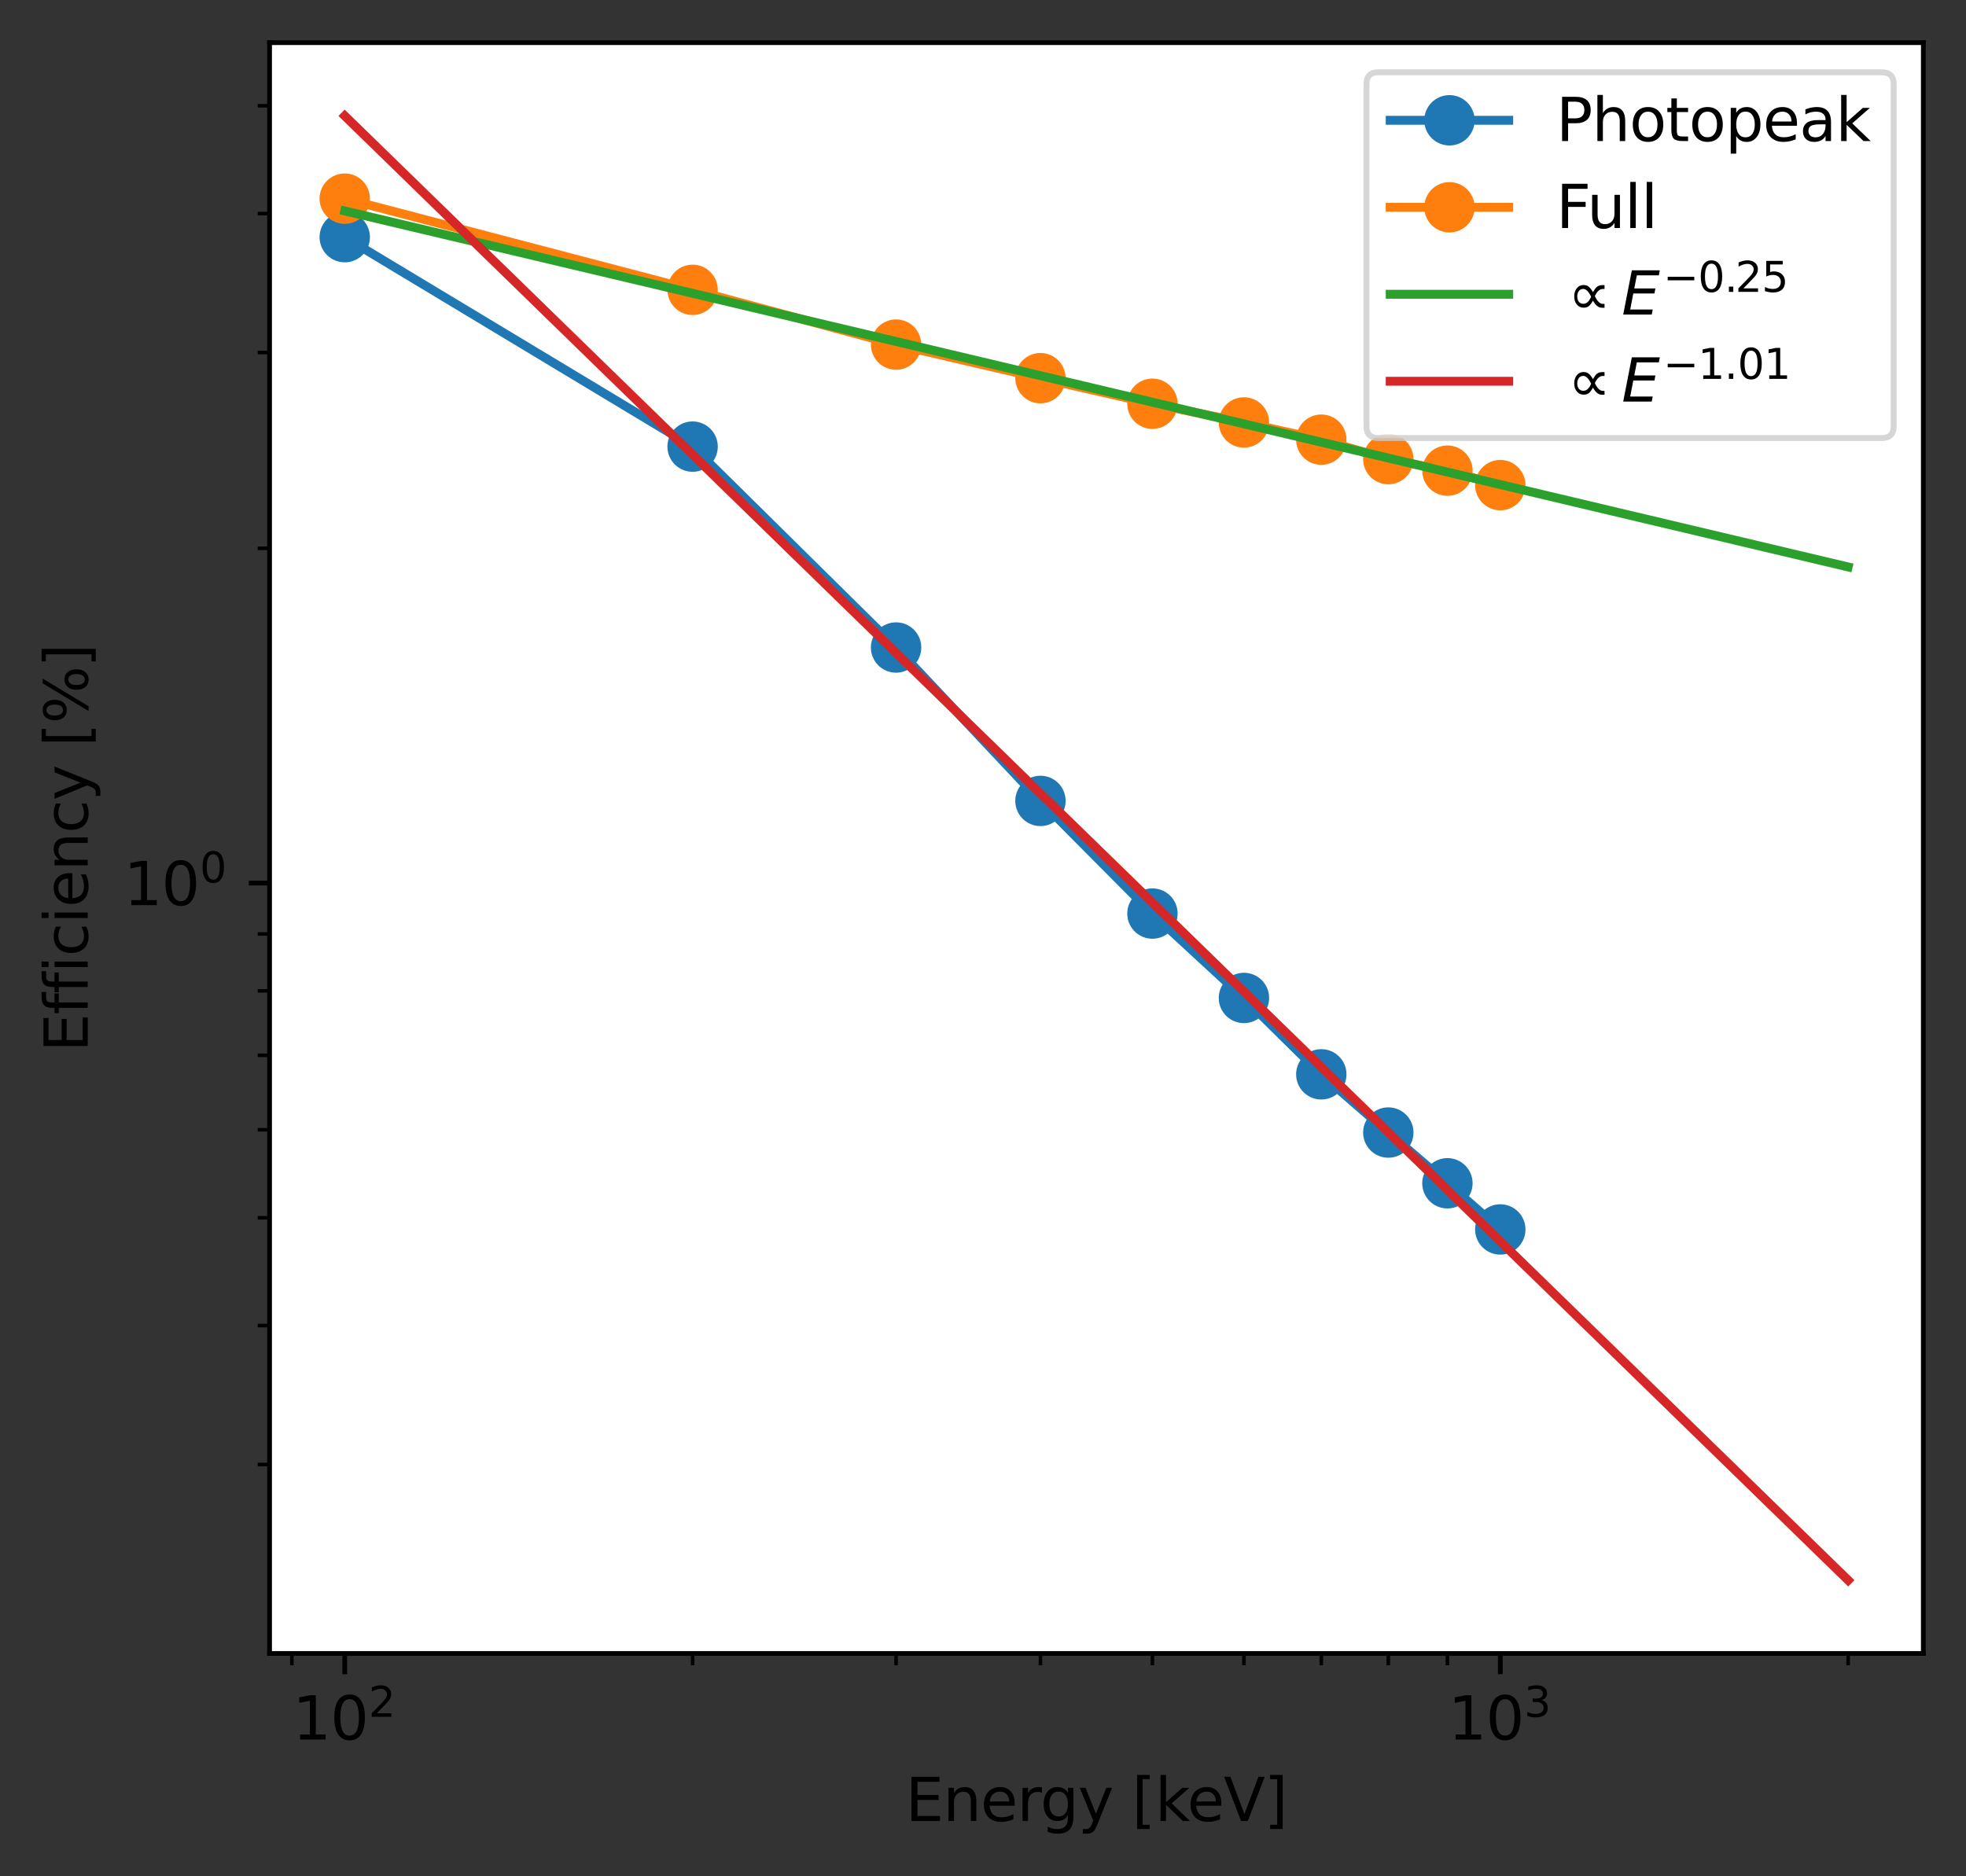 <?xml version="1.0" encoding="utf-8" standalone="no"?>
<!DOCTYPE svg PUBLIC "-//W3C//DTD SVG 1.1//EN"
  "http://www.w3.org/Graphics/SVG/1.1/DTD/svg11.dtd">
<svg height="316.556pt" version="1.1" viewBox="0 0 331.678 316.556" width="331.678pt" xmlns="http://www.w3.org/2000/svg" xmlns:xlink="http://www.w3.org/1999/xlink">
 <rect x="0" y="0" width="331.678" height="316.556" fill="#333333" stroke="none"/>
 <defs>
  <style type="text/css">*{stroke-linecap:butt;stroke-linejoin:round;}</style>
 </defs>
 <g id="figure_1">
  <g id="patch_1">
   <path d="M 0 316.556 
L 331.678 316.556 
L 331.678 0 
L 0 0 
z
" style="fill:none;"/>
  </g>
  <g id="axes_1">
   <g id="patch_2">
    <path d="M 45.478 279 
L 324.478 279 
L 324.478 7.2 
L 45.478 7.2 
z
" style="fill:#ffffff;"/>
   </g>
   <g id="matplotlib.axis_1">
    <g id="xtick_1">
     <g id="line2d_1">
      <defs>
       <path d="M 0 0 
L 0 3.5 
" id="m493353c04d" style="stroke:#000000;stroke-width:0.8;"/>
      </defs>
      <g>
       <use style="stroke:#000000;stroke-width:0.8;" x="58.16" xlink:href="#m493353c04d" y="279"/>
      </g>
     </g>
     <g id="text_1">
      <!-- $\mathdefault{10^{2}}$ -->
      <g transform="translate(49.36 293.598)scale(0.1 -0.1)">
       <defs>
        <path d="M 794 531 
L 1825 531 
L 1825 4091 
L 703 3866 
L 703 4441 
L 1819 4666 
L 2450 4666 
L 2450 531 
L 3481 531 
L 3481 0 
L 794 0 
L 794 531 
z
" id="DejaVuSans-31" transform="scale(0.016)"/>
        <path d="M 2034 4250 
Q 1547 4250 1301 3770 
Q 1056 3291 1056 2328 
Q 1056 1369 1301 889 
Q 1547 409 2034 409 
Q 2525 409 2770 889 
Q 3016 1369 3016 2328 
Q 3016 3291 2770 3770 
Q 2525 4250 2034 4250 
z
M 2034 4750 
Q 2819 4750 3233 4129 
Q 3647 3509 3647 2328 
Q 3647 1150 3233 529 
Q 2819 -91 2034 -91 
Q 1250 -91 836 529 
Q 422 1150 422 2328 
Q 422 3509 836 4129 
Q 1250 4750 2034 4750 
z
" id="DejaVuSans-30" transform="scale(0.016)"/>
        <path d="M 1228 531 
L 3431 531 
L 3431 0 
L 469 0 
L 469 531 
Q 828 903 1448 1529 
Q 2069 2156 2228 2338 
Q 2531 2678 2651 2914 
Q 2772 3150 2772 3378 
Q 2772 3750 2511 3984 
Q 2250 4219 1831 4219 
Q 1534 4219 1204 4116 
Q 875 4013 500 3803 
L 500 4441 
Q 881 4594 1212 4672 
Q 1544 4750 1819 4750 
Q 2544 4750 2975 4387 
Q 3406 4025 3406 3419 
Q 3406 3131 3298 2873 
Q 3191 2616 2906 2266 
Q 2828 2175 2409 1742 
Q 1991 1309 1228 531 
z
" id="DejaVuSans-32" transform="scale(0.016)"/>
       </defs>
       <use transform="translate(0 0.766)" xlink:href="#DejaVuSans-31"/>
       <use transform="translate(63.623 0.766)" xlink:href="#DejaVuSans-30"/>
       <use transform="translate(128.203 39.047)scale(0.7)" xlink:href="#DejaVuSans-32"/>
      </g>
     </g>
    </g>
    <g id="xtick_2">
     <g id="line2d_2">
      <g>
       <use style="stroke:#000000;stroke-width:0.8;" x="253.11" xlink:href="#m493353c04d" y="279"/>
      </g>
     </g>
     <g id="text_2">
      <!-- $\mathdefault{10^{3}}$ -->
      <g transform="translate(244.31 293.598)scale(0.1 -0.1)">
       <defs>
        <path d="M 2597 2516 
Q 3050 2419 3304 2112 
Q 3559 1806 3559 1356 
Q 3559 666 3084 287 
Q 2609 -91 1734 -91 
Q 1441 -91 1130 -33 
Q 819 25 488 141 
L 488 750 
Q 750 597 1062 519 
Q 1375 441 1716 441 
Q 2309 441 2620 675 
Q 2931 909 2931 1356 
Q 2931 1769 2642 2001 
Q 2353 2234 1838 2234 
L 1294 2234 
L 1294 2753 
L 1863 2753 
Q 2328 2753 2575 2939 
Q 2822 3125 2822 3475 
Q 2822 3834 2567 4026 
Q 2313 4219 1838 4219 
Q 1578 4219 1281 4162 
Q 984 4106 628 3988 
L 628 4550 
Q 988 4650 1302 4700 
Q 1616 4750 1894 4750 
Q 2613 4750 3031 4423 
Q 3450 4097 3450 3541 
Q 3450 3153 3228 2886 
Q 3006 2619 2597 2516 
z
" id="DejaVuSans-33" transform="scale(0.016)"/>
       </defs>
       <use transform="translate(0 0.766)" xlink:href="#DejaVuSans-31"/>
       <use transform="translate(63.623 0.766)" xlink:href="#DejaVuSans-30"/>
       <use transform="translate(128.203 39.047)scale(0.7)" xlink:href="#DejaVuSans-33"/>
      </g>
     </g>
    </g>
    <g id="xtick_3">
     <g id="line2d_3">
      <defs>
       <path d="M 0 0 
L 0 2 
" id="m949987f863" style="stroke:#000000;stroke-width:0.6;"/>
      </defs>
      <g>
       <use style="stroke:#000000;stroke-width:0.6;" x="49.239" xlink:href="#m949987f863" y="279"/>
      </g>
     </g>
    </g>
    <g id="xtick_4">
     <g id="line2d_4">
      <g>
       <use style="stroke:#000000;stroke-width:0.6;" x="116.846" xlink:href="#m949987f863" y="279"/>
      </g>
     </g>
    </g>
    <g id="xtick_5">
     <g id="line2d_5">
      <g>
       <use style="stroke:#000000;stroke-width:0.6;" x="151.175" xlink:href="#m949987f863" y="279"/>
      </g>
     </g>
    </g>
    <g id="xtick_6">
     <g id="line2d_6">
      <g>
       <use style="stroke:#000000;stroke-width:0.6;" x="175.532" xlink:href="#m949987f863" y="279"/>
      </g>
     </g>
    </g>
    <g id="xtick_7">
     <g id="line2d_7">
      <g>
       <use style="stroke:#000000;stroke-width:0.6;" x="194.424" xlink:href="#m949987f863" y="279"/>
      </g>
     </g>
    </g>
    <g id="xtick_8">
     <g id="line2d_8">
      <g>
       <use style="stroke:#000000;stroke-width:0.6;" x="209.861" xlink:href="#m949987f863" y="279"/>
      </g>
     </g>
    </g>
    <g id="xtick_9">
     <g id="line2d_9">
      <g>
       <use style="stroke:#000000;stroke-width:0.6;" x="222.912" xlink:href="#m949987f863" y="279"/>
      </g>
     </g>
    </g>
    <g id="xtick_10">
     <g id="line2d_10">
      <g>
       <use style="stroke:#000000;stroke-width:0.6;" x="234.218" xlink:href="#m949987f863" y="279"/>
      </g>
     </g>
    </g>
    <g id="xtick_11">
     <g id="line2d_11">
      <g>
       <use style="stroke:#000000;stroke-width:0.6;" x="244.19" xlink:href="#m949987f863" y="279"/>
      </g>
     </g>
    </g>
    <g id="xtick_12">
     <g id="line2d_12">
      <g>
       <use style="stroke:#000000;stroke-width:0.6;" x="311.796" xlink:href="#m949987f863" y="279"/>
      </g>
     </g>
    </g>
    <g id="text_3">
     <!-- Energy [keV] -->
     <g transform="translate(152.77 307.277)scale(0.1 -0.1)">
      <defs>
       <path d="M 628 4666 
L 3578 4666 
L 3578 4134 
L 1259 4134 
L 1259 2753 
L 3481 2753 
L 3481 2222 
L 1259 2222 
L 1259 531 
L 3634 531 
L 3634 0 
L 628 0 
L 628 4666 
z
" id="DejaVuSans-45" transform="scale(0.016)"/>
       <path d="M 3513 2113 
L 3513 0 
L 2938 0 
L 2938 2094 
Q 2938 2591 2744 2837 
Q 2550 3084 2163 3084 
Q 1697 3084 1428 2787 
Q 1159 2491 1159 1978 
L 1159 0 
L 581 0 
L 581 3500 
L 1159 3500 
L 1159 2956 
Q 1366 3272 1645 3428 
Q 1925 3584 2291 3584 
Q 2894 3584 3203 3211 
Q 3513 2838 3513 2113 
z
" id="DejaVuSans-6e" transform="scale(0.016)"/>
       <path d="M 3597 1894 
L 3597 1613 
L 953 1613 
Q 991 1019 1311 708 
Q 1631 397 2203 397 
Q 2534 397 2845 478 
Q 3156 559 3463 722 
L 3463 178 
Q 3153 47 2828 -22 
Q 2503 -91 2169 -91 
Q 1331 -91 842 396 
Q 353 884 353 1716 
Q 353 2575 817 3079 
Q 1281 3584 2069 3584 
Q 2775 3584 3186 3129 
Q 3597 2675 3597 1894 
z
M 3022 2063 
Q 3016 2534 2758 2815 
Q 2500 3097 2075 3097 
Q 1594 3097 1305 2825 
Q 1016 2553 972 2059 
L 3022 2063 
z
" id="DejaVuSans-65" transform="scale(0.016)"/>
       <path d="M 2631 2963 
Q 2534 3019 2420 3045 
Q 2306 3072 2169 3072 
Q 1681 3072 1420 2755 
Q 1159 2438 1159 1844 
L 1159 0 
L 581 0 
L 581 3500 
L 1159 3500 
L 1159 2956 
Q 1341 3275 1631 3429 
Q 1922 3584 2338 3584 
Q 2397 3584 2469 3576 
Q 2541 3569 2628 3553 
L 2631 2963 
z
" id="DejaVuSans-72" transform="scale(0.016)"/>
       <path d="M 2906 1791 
Q 2906 2416 2648 2759 
Q 2391 3103 1925 3103 
Q 1463 3103 1205 2759 
Q 947 2416 947 1791 
Q 947 1169 1205 825 
Q 1463 481 1925 481 
Q 2391 481 2648 825 
Q 2906 1169 2906 1791 
z
M 3481 434 
Q 3481 -459 3084 -895 
Q 2688 -1331 1869 -1331 
Q 1566 -1331 1297 -1286 
Q 1028 -1241 775 -1147 
L 775 -588 
Q 1028 -725 1275 -790 
Q 1522 -856 1778 -856 
Q 2344 -856 2625 -561 
Q 2906 -266 2906 331 
L 2906 616 
Q 2728 306 2450 153 
Q 2172 0 1784 0 
Q 1141 0 747 490 
Q 353 981 353 1791 
Q 353 2603 747 3093 
Q 1141 3584 1784 3584 
Q 2172 3584 2450 3431 
Q 2728 3278 2906 2969 
L 2906 3500 
L 3481 3500 
L 3481 434 
z
" id="DejaVuSans-67" transform="scale(0.016)"/>
       <path d="M 2059 -325 
Q 1816 -950 1584 -1140 
Q 1353 -1331 966 -1331 
L 506 -1331 
L 506 -850 
L 844 -850 
Q 1081 -850 1212 -737 
Q 1344 -625 1503 -206 
L 1606 56 
L 191 3500 
L 800 3500 
L 1894 763 
L 2988 3500 
L 3597 3500 
L 2059 -325 
z
" id="DejaVuSans-79" transform="scale(0.016)"/>
       <path id="DejaVuSans-20" transform="scale(0.016)"/>
       <path d="M 550 4863 
L 1875 4863 
L 1875 4416 
L 1125 4416 
L 1125 -397 
L 1875 -397 
L 1875 -844 
L 550 -844 
L 550 4863 
z
" id="DejaVuSans-5b" transform="scale(0.016)"/>
       <path d="M 581 4863 
L 1159 4863 
L 1159 1991 
L 2875 3500 
L 3609 3500 
L 1753 1863 
L 3688 0 
L 2938 0 
L 1159 1709 
L 1159 0 
L 581 0 
L 581 4863 
z
" id="DejaVuSans-6b" transform="scale(0.016)"/>
       <path d="M 1831 0 
L 50 4666 
L 709 4666 
L 2188 738 
L 3669 4666 
L 4325 4666 
L 2547 0 
L 1831 0 
z
" id="DejaVuSans-56" transform="scale(0.016)"/>
       <path d="M 1947 4863 
L 1947 -844 
L 622 -844 
L 622 -397 
L 1369 -397 
L 1369 4416 
L 622 4416 
L 622 4863 
L 1947 4863 
z
" id="DejaVuSans-5d" transform="scale(0.016)"/>
      </defs>
      <use xlink:href="#DejaVuSans-45"/>
      <use x="63.184" xlink:href="#DejaVuSans-6e"/>
      <use x="126.562" xlink:href="#DejaVuSans-65"/>
      <use x="188.086" xlink:href="#DejaVuSans-72"/>
      <use x="227.449" xlink:href="#DejaVuSans-67"/>
      <use x="290.926" xlink:href="#DejaVuSans-79"/>
      <use x="350.105" xlink:href="#DejaVuSans-20"/>
      <use x="381.893" xlink:href="#DejaVuSans-5b"/>
      <use x="420.906" xlink:href="#DejaVuSans-6b"/>
      <use x="475.191" xlink:href="#DejaVuSans-65"/>
      <use x="536.715" xlink:href="#DejaVuSans-56"/>
      <use x="605.123" xlink:href="#DejaVuSans-5d"/>
     </g>
    </g>
   </g>
   <g id="matplotlib.axis_2">
    <g id="ytick_1">
     <g id="line2d_13">
      <defs>
       <path d="M 0 0 
L -3.5 0 
" id="m45973c5f2e" style="stroke:#000000;stroke-width:0.8;"/>
      </defs>
      <g>
       <use style="stroke:#000000;stroke-width:0.8;" x="45.478" xlink:href="#m45973c5f2e" y="149.006"/>
      </g>
     </g>
     <g id="text_4">
      <!-- $\mathdefault{10^{0}}$ -->
      <g transform="translate(20.878 152.806)scale(0.1 -0.1)">
       <use transform="translate(0 0.766)" xlink:href="#DejaVuSans-31"/>
       <use transform="translate(63.623 0.766)" xlink:href="#DejaVuSans-30"/>
       <use transform="translate(128.203 39.047)scale(0.7)" xlink:href="#DejaVuSans-30"/>
      </g>
     </g>
    </g>
    <g id="ytick_2">
     <g id="line2d_14">
      <defs>
       <path d="M 0 0 
L -2 0 
" id="m3713ee256a" style="stroke:#000000;stroke-width:0.6;"/>
      </defs>
      <g>
       <use style="stroke:#000000;stroke-width:0.6;" x="45.478" xlink:href="#m3713ee256a" y="247.121"/>
      </g>
     </g>
    </g>
    <g id="ytick_3">
     <g id="line2d_15">
      <g>
       <use style="stroke:#000000;stroke-width:0.6;" x="45.478" xlink:href="#m3713ee256a" y="223.677"/>
      </g>
     </g>
    </g>
    <g id="ytick_4">
     <g id="line2d_16">
      <g>
       <use style="stroke:#000000;stroke-width:0.6;" x="45.478" xlink:href="#m3713ee256a" y="205.493"/>
      </g>
     </g>
    </g>
    <g id="ytick_5">
     <g id="line2d_17">
      <g>
       <use style="stroke:#000000;stroke-width:0.6;" x="45.478" xlink:href="#m3713ee256a" y="190.635"/>
      </g>
     </g>
    </g>
    <g id="ytick_6">
     <g id="line2d_18">
      <g>
       <use style="stroke:#000000;stroke-width:0.6;" x="45.478" xlink:href="#m3713ee256a" y="178.073"/>
      </g>
     </g>
    </g>
    <g id="ytick_7">
     <g id="line2d_19">
      <g>
       <use style="stroke:#000000;stroke-width:0.6;" x="45.478" xlink:href="#m3713ee256a" y="167.191"/>
      </g>
     </g>
    </g>
    <g id="ytick_8">
     <g id="line2d_20">
      <g>
       <use style="stroke:#000000;stroke-width:0.6;" x="45.478" xlink:href="#m3713ee256a" y="157.593"/>
      </g>
     </g>
    </g>
    <g id="ytick_9">
     <g id="line2d_21">
      <g>
       <use style="stroke:#000000;stroke-width:0.6;" x="45.478" xlink:href="#m3713ee256a" y="92.52"/>
      </g>
     </g>
    </g>
    <g id="ytick_10">
     <g id="line2d_22">
      <g>
       <use style="stroke:#000000;stroke-width:0.6;" x="45.478" xlink:href="#m3713ee256a" y="59.478"/>
      </g>
     </g>
    </g>
    <g id="ytick_11">
     <g id="line2d_23">
      <g>
       <use style="stroke:#000000;stroke-width:0.6;" x="45.478" xlink:href="#m3713ee256a" y="36.034"/>
      </g>
     </g>
    </g>
    <g id="ytick_12">
     <g id="line2d_24">
      <g>
       <use style="stroke:#000000;stroke-width:0.6;" x="45.478" xlink:href="#m3713ee256a" y="17.85"/>
      </g>
     </g>
    </g>
    <g id="text_5">
     <!-- Efficiency [%] -->
     <g transform="translate(14.798 177.502)rotate(-90)scale(0.1 -0.1)">
      <defs>
       <path d="M 2375 4863 
L 2375 4384 
L 1825 4384 
Q 1516 4384 1395 4259 
Q 1275 4134 1275 3809 
L 1275 3500 
L 2222 3500 
L 2222 3053 
L 1275 3053 
L 1275 0 
L 697 0 
L 697 3053 
L 147 3053 
L 147 3500 
L 697 3500 
L 697 3744 
Q 697 4328 969 4595 
Q 1241 4863 1831 4863 
L 2375 4863 
z
" id="DejaVuSans-66" transform="scale(0.016)"/>
       <path d="M 603 3500 
L 1178 3500 
L 1178 0 
L 603 0 
L 603 3500 
z
M 603 4863 
L 1178 4863 
L 1178 4134 
L 603 4134 
L 603 4863 
z
" id="DejaVuSans-69" transform="scale(0.016)"/>
       <path d="M 3122 3366 
L 3122 2828 
Q 2878 2963 2633 3030 
Q 2388 3097 2138 3097 
Q 1578 3097 1268 2742 
Q 959 2388 959 1747 
Q 959 1106 1268 751 
Q 1578 397 2138 397 
Q 2388 397 2633 464 
Q 2878 531 3122 666 
L 3122 134 
Q 2881 22 2623 -34 
Q 2366 -91 2075 -91 
Q 1284 -91 818 406 
Q 353 903 353 1747 
Q 353 2603 823 3093 
Q 1294 3584 2113 3584 
Q 2378 3584 2631 3529 
Q 2884 3475 3122 3366 
z
" id="DejaVuSans-63" transform="scale(0.016)"/>
       <path d="M 4653 2053 
Q 4381 2053 4226 1822 
Q 4072 1591 4072 1178 
Q 4072 772 4226 539 
Q 4381 306 4653 306 
Q 4919 306 5073 539 
Q 5228 772 5228 1178 
Q 5228 1588 5073 1820 
Q 4919 2053 4653 2053 
z
M 4653 2450 
Q 5147 2450 5437 2106 
Q 5728 1763 5728 1178 
Q 5728 594 5436 251 
Q 5144 -91 4653 -91 
Q 4153 -91 3862 251 
Q 3572 594 3572 1178 
Q 3572 1766 3864 2108 
Q 4156 2450 4653 2450 
z
M 1428 4353 
Q 1159 4353 1004 4120 
Q 850 3888 850 3481 
Q 850 3069 1003 2837 
Q 1156 2606 1428 2606 
Q 1700 2606 1854 2837 
Q 2009 3069 2009 3481 
Q 2009 3884 1853 4118 
Q 1697 4353 1428 4353 
z
M 4250 4750 
L 4750 4750 
L 1831 -91 
L 1331 -91 
L 4250 4750 
z
M 1428 4750 
Q 1922 4750 2215 4408 
Q 2509 4066 2509 3481 
Q 2509 2891 2217 2550 
Q 1925 2209 1428 2209 
Q 931 2209 642 2551 
Q 353 2894 353 3481 
Q 353 4063 643 4406 
Q 934 4750 1428 4750 
z
" id="DejaVuSans-25" transform="scale(0.016)"/>
      </defs>
      <use xlink:href="#DejaVuSans-45"/>
      <use x="63.184" xlink:href="#DejaVuSans-66"/>
      <use x="98.389" xlink:href="#DejaVuSans-66"/>
      <use x="133.594" xlink:href="#DejaVuSans-69"/>
      <use x="161.377" xlink:href="#DejaVuSans-63"/>
      <use x="216.357" xlink:href="#DejaVuSans-69"/>
      <use x="244.141" xlink:href="#DejaVuSans-65"/>
      <use x="305.664" xlink:href="#DejaVuSans-6e"/>
      <use x="369.043" xlink:href="#DejaVuSans-63"/>
      <use x="424.023" xlink:href="#DejaVuSans-79"/>
      <use x="483.203" xlink:href="#DejaVuSans-20"/>
      <use x="514.99" xlink:href="#DejaVuSans-5b"/>
      <use x="554.004" xlink:href="#DejaVuSans-25"/>
      <use x="649.023" xlink:href="#DejaVuSans-5d"/>
     </g>
    </g>
   </g>
   <g id="line2d_25">
    <path clip-path="url(#p55e1a54d0c)" d="M 58.16 40.017 
L 116.846 75.362 
L 151.175 109.261 
L 175.532 135.143 
L 194.424 154.153 
L 209.861 168.392 
L 222.912 181.282 
L 234.218 191.105 
L 244.19 199.665 
L 253.11 207.455 
" style="fill:none;stroke:#1f77b4;stroke-linecap:square;stroke-width:1.5;"/>
    <defs>
     <path d="M 0 3.75 
C 0.995 3.75 1.948 3.355 2.652 2.652 
C 3.355 1.948 3.75 0.995 3.75 0 
C 3.75 -0.995 3.355 -1.948 2.652 -2.652 
C 1.948 -3.355 0.995 -3.75 0 -3.75 
C -0.995 -3.75 -1.948 -3.355 -2.652 -2.652 
C -3.355 -1.948 -3.75 -0.995 -3.75 0 
C -3.75 0.995 -3.355 1.948 -2.652 2.652 
C -1.948 3.355 -0.995 3.75 0 3.75 
z
" id="md1f7c6632a" style="stroke:#1f77b4;"/>
    </defs>
    <g clip-path="url(#p55e1a54d0c)">
     <use style="fill:#1f77b4;stroke:#1f77b4;" x="58.16" xlink:href="#md1f7c6632a" y="40.017"/>
     <use style="fill:#1f77b4;stroke:#1f77b4;" x="116.846" xlink:href="#md1f7c6632a" y="75.362"/>
     <use style="fill:#1f77b4;stroke:#1f77b4;" x="151.175" xlink:href="#md1f7c6632a" y="109.261"/>
     <use style="fill:#1f77b4;stroke:#1f77b4;" x="175.532" xlink:href="#md1f7c6632a" y="135.143"/>
     <use style="fill:#1f77b4;stroke:#1f77b4;" x="194.424" xlink:href="#md1f7c6632a" y="154.153"/>
     <use style="fill:#1f77b4;stroke:#1f77b4;" x="209.861" xlink:href="#md1f7c6632a" y="168.392"/>
     <use style="fill:#1f77b4;stroke:#1f77b4;" x="222.912" xlink:href="#md1f7c6632a" y="181.282"/>
     <use style="fill:#1f77b4;stroke:#1f77b4;" x="234.218" xlink:href="#md1f7c6632a" y="191.105"/>
     <use style="fill:#1f77b4;stroke:#1f77b4;" x="244.19" xlink:href="#md1f7c6632a" y="199.665"/>
     <use style="fill:#1f77b4;stroke:#1f77b4;" x="253.11" xlink:href="#md1f7c6632a" y="207.455"/>
    </g>
   </g>
   <g id="line2d_26">
    <path clip-path="url(#p55e1a54d0c)" d="M 58.16 33.519 
L 116.846 48.908 
L 151.175 58.146 
L 175.532 63.811 
L 194.424 68.128 
L 209.861 71.283 
L 222.912 74.189 
L 234.218 77.47 
L 244.19 79.418 
L 253.11 81.858 
" style="fill:none;stroke:#ff7f0e;stroke-linecap:square;stroke-width:1.5;"/>
    <defs>
     <path d="M 0 3.75 
C 0.995 3.75 1.948 3.355 2.652 2.652 
C 3.355 1.948 3.75 0.995 3.75 0 
C 3.75 -0.995 3.355 -1.948 2.652 -2.652 
C 1.948 -3.355 0.995 -3.75 0 -3.75 
C -0.995 -3.75 -1.948 -3.355 -2.652 -2.652 
C -3.355 -1.948 -3.75 -0.995 -3.75 0 
C -3.75 0.995 -3.355 1.948 -2.652 2.652 
C -1.948 3.355 -0.995 3.75 0 3.75 
z
" id="maf5f589589" style="stroke:#ff7f0e;"/>
    </defs>
    <g clip-path="url(#p55e1a54d0c)">
     <use style="fill:#ff7f0e;stroke:#ff7f0e;" x="58.16" xlink:href="#maf5f589589" y="33.519"/>
     <use style="fill:#ff7f0e;stroke:#ff7f0e;" x="116.846" xlink:href="#maf5f589589" y="48.908"/>
     <use style="fill:#ff7f0e;stroke:#ff7f0e;" x="151.175" xlink:href="#maf5f589589" y="58.146"/>
     <use style="fill:#ff7f0e;stroke:#ff7f0e;" x="175.532" xlink:href="#maf5f589589" y="63.811"/>
     <use style="fill:#ff7f0e;stroke:#ff7f0e;" x="194.424" xlink:href="#maf5f589589" y="68.128"/>
     <use style="fill:#ff7f0e;stroke:#ff7f0e;" x="209.861" xlink:href="#maf5f589589" y="71.283"/>
     <use style="fill:#ff7f0e;stroke:#ff7f0e;" x="222.912" xlink:href="#maf5f589589" y="74.189"/>
     <use style="fill:#ff7f0e;stroke:#ff7f0e;" x="234.218" xlink:href="#maf5f589589" y="77.47"/>
     <use style="fill:#ff7f0e;stroke:#ff7f0e;" x="244.19" xlink:href="#maf5f589589" y="79.418"/>
     <use style="fill:#ff7f0e;stroke:#ff7f0e;" x="253.11" xlink:href="#maf5f589589" y="81.858"/>
    </g>
   </g>
   <g id="line2d_27">
    <path clip-path="url(#p55e1a54d0c)" d="M 58.16 35.593 
L 73.024 39.114 
L 85.665 42.107 
L 96.661 44.712 
L 106.391 47.016 
L 115.118 49.083 
L 123.029 50.956 
L 130.263 52.67 
L 136.927 54.248 
L 143.105 55.711 
L 148.863 57.075 
L 154.254 58.352 
L 159.322 59.552 
L 164.104 60.685 
L 168.63 61.757 
L 172.926 62.774 
L 177.015 63.742 
L 180.916 64.666 
L 184.644 65.549 
L 188.216 66.395 
L 191.643 67.207 
L 194.936 67.987 
L 198.106 68.738 
L 201.162 69.461 
L 204.111 70.16 
L 206.961 70.835 
L 209.718 71.488 
L 212.388 72.12 
L 214.977 72.733 
L 217.489 73.328 
L 219.928 73.906 
L 222.299 74.467 
L 224.606 75.014 
L 226.851 75.545 
L 229.038 76.063 
L 231.17 76.568 
L 233.25 77.061 
L 235.28 77.542 
L 237.262 78.011 
L 239.2 78.47 
L 241.093 78.918 
L 242.946 79.357 
L 244.758 79.786 
L 246.533 80.207 
L 248.271 80.618 
L 249.974 81.022 
L 251.644 81.417 
L 253.281 81.805 
L 254.888 82.185 
L 256.464 82.559 
L 258.011 82.925 
L 259.531 83.285 
L 261.024 83.639 
L 262.491 83.986 
L 263.934 84.328 
L 265.351 84.664 
L 266.746 84.994 
L 268.118 85.319 
L 269.468 85.639 
L 270.797 85.953 
L 272.106 86.263 
L 273.394 86.569 
L 274.663 86.869 
L 275.914 87.165 
L 277.146 87.457 
L 278.36 87.745 
L 279.558 88.028 
L 280.739 88.308 
L 281.903 88.584 
L 283.052 88.856 
L 284.185 89.124 
L 285.303 89.389 
L 286.407 89.65 
L 287.496 89.908 
L 288.572 90.163 
L 289.634 90.415 
L 290.683 90.663 
L 291.719 90.909 
L 292.743 91.151 
L 293.755 91.391 
L 294.754 91.627 
L 295.742 91.861 
L 296.718 92.093 
L 297.684 92.321 
L 298.638 92.547 
L 299.582 92.771 
L 300.515 92.992 
L 301.438 93.21 
L 302.352 93.427 
L 303.255 93.641 
L 304.149 93.852 
L 305.034 94.062 
L 305.909 94.269 
L 306.776 94.474 
L 307.633 94.678 
L 308.482 94.879 
L 309.323 95.078 
L 310.156 95.275 
L 310.98 95.47 
L 311.796 95.664 
" style="fill:none;stroke:#2ca02c;stroke-linecap:square;stroke-width:1.5;"/>
   </g>
   <g id="line2d_28">
    <path clip-path="url(#p55e1a54d0c)" d="M 58.16 19.555 
L 73.024 34.035 
L 85.665 46.349 
L 96.661 57.062 
L 106.391 66.541 
L 115.118 75.043 
L 123.029 82.749 
L 130.263 89.797 
L 136.927 96.289 
L 143.105 102.308 
L 148.863 107.917 
L 154.254 113.169 
L 159.322 118.106 
L 164.104 122.765 
L 168.63 127.174 
L 172.926 131.359 
L 177.015 135.343 
L 180.916 139.143 
L 184.644 142.775 
L 188.216 146.254 
L 191.643 149.592 
L 194.936 152.801 
L 198.106 155.889 
L 201.162 158.866 
L 204.111 161.739 
L 206.961 164.516 
L 209.718 167.202 
L 212.388 169.803 
L 214.977 172.325 
L 217.489 174.772 
L 219.928 177.148 
L 222.299 179.458 
L 224.606 181.705 
L 226.851 183.892 
L 229.038 186.023 
L 231.17 188.1 
L 233.25 190.126 
L 235.28 192.104 
L 237.262 194.035 
L 239.2 195.922 
L 241.093 197.767 
L 242.946 199.571 
L 244.758 201.337 
L 246.533 203.066 
L 248.271 204.76 
L 249.974 206.419 
L 251.644 208.045 
L 253.281 209.64 
L 254.888 211.205 
L 256.464 212.741 
L 258.011 214.249 
L 259.531 215.729 
L 261.024 217.184 
L 262.491 218.613 
L 263.934 220.018 
L 265.351 221.399 
L 266.746 222.758 
L 268.118 224.094 
L 269.468 225.41 
L 270.797 226.704 
L 272.106 227.979 
L 273.394 229.234 
L 274.663 230.471 
L 275.914 231.689 
L 277.146 232.889 
L 278.36 234.072 
L 279.558 235.239 
L 280.739 236.389 
L 281.903 237.524 
L 283.052 238.643 
L 284.185 239.747 
L 285.303 240.836 
L 286.407 241.911 
L 287.496 242.973 
L 288.572 244.021 
L 289.634 245.055 
L 290.683 246.077 
L 291.719 247.087 
L 292.743 248.084 
L 293.755 249.069 
L 294.754 250.043 
L 295.742 251.005 
L 296.718 251.957 
L 297.684 252.897 
L 298.638 253.827 
L 299.582 254.746 
L 300.515 255.655 
L 301.438 256.555 
L 302.352 257.444 
L 303.255 258.325 
L 304.149 259.196 
L 305.034 260.057 
L 305.909 260.91 
L 306.776 261.754 
L 307.633 262.59 
L 308.482 263.417 
L 309.323 264.236 
L 310.156 265.047 
L 310.98 265.85 
L 311.796 266.645 
" style="fill:none;stroke:#d62728;stroke-linecap:square;stroke-width:1.5;"/>
   </g>
   <g id="patch_3">
    <path d="M 45.478 279 
L 45.478 7.2 
" style="fill:none;stroke:#000000;stroke-linecap:square;stroke-linejoin:miter;stroke-width:0.8;"/>
   </g>
   <g id="patch_4">
    <path d="M 324.478 279 
L 324.478 7.2 
" style="fill:none;stroke:#000000;stroke-linecap:square;stroke-linejoin:miter;stroke-width:0.8;"/>
   </g>
   <g id="patch_5">
    <path d="M 45.478 279 
L 324.478 279 
" style="fill:none;stroke:#000000;stroke-linecap:square;stroke-linejoin:miter;stroke-width:0.8;"/>
   </g>
   <g id="patch_6">
    <path d="M 45.478 7.2 
L 324.478 7.2 
" style="fill:none;stroke:#000000;stroke-linecap:square;stroke-linejoin:miter;stroke-width:0.8;"/>
   </g>
   <g id="legend_1">
    <g id="patch_7">
     <path d="M 232.533 73.912 
L 317.478 73.912 
Q 319.478 73.912 319.478 71.912 
L 319.478 14.2 
Q 319.478 12.2 317.478 12.2 
L 232.533 12.2 
Q 230.533 12.2 230.533 14.2 
L 230.533 71.912 
Q 230.533 73.912 232.533 73.912 
z
" style="fill:#ffffff;opacity:0.8;stroke:#cccccc;stroke-linejoin:miter;"/>
    </g>
    <g id="line2d_29">
     <path d="M 234.533 20.298 
L 254.533 20.298 
" style="fill:none;stroke:#1f77b4;stroke-linecap:square;stroke-width:1.5;"/>
    </g>
    <g id="line2d_30">
     <g>
      <use style="fill:#1f77b4;stroke:#1f77b4;" x="244.533" xlink:href="#md1f7c6632a" y="20.298"/>
     </g>
    </g>
    <g id="text_6">
     <!-- Photopeak -->
     <g transform="translate(262.533 23.798)scale(0.1 -0.1)">
      <defs>
       <path d="M 1259 4147 
L 1259 2394 
L 2053 2394 
Q 2494 2394 2734 2622 
Q 2975 2850 2975 3272 
Q 2975 3691 2734 3919 
Q 2494 4147 2053 4147 
L 1259 4147 
z
M 628 4666 
L 2053 4666 
Q 2838 4666 3239 4311 
Q 3641 3956 3641 3272 
Q 3641 2581 3239 2228 
Q 2838 1875 2053 1875 
L 1259 1875 
L 1259 0 
L 628 0 
L 628 4666 
z
" id="DejaVuSans-50" transform="scale(0.016)"/>
       <path d="M 3513 2113 
L 3513 0 
L 2938 0 
L 2938 2094 
Q 2938 2591 2744 2837 
Q 2550 3084 2163 3084 
Q 1697 3084 1428 2787 
Q 1159 2491 1159 1978 
L 1159 0 
L 581 0 
L 581 4863 
L 1159 4863 
L 1159 2956 
Q 1366 3272 1645 3428 
Q 1925 3584 2291 3584 
Q 2894 3584 3203 3211 
Q 3513 2838 3513 2113 
z
" id="DejaVuSans-68" transform="scale(0.016)"/>
       <path d="M 1959 3097 
Q 1497 3097 1228 2736 
Q 959 2375 959 1747 
Q 959 1119 1226 758 
Q 1494 397 1959 397 
Q 2419 397 2687 759 
Q 2956 1122 2956 1747 
Q 2956 2369 2687 2733 
Q 2419 3097 1959 3097 
z
M 1959 3584 
Q 2709 3584 3137 3096 
Q 3566 2609 3566 1747 
Q 3566 888 3137 398 
Q 2709 -91 1959 -91 
Q 1206 -91 779 398 
Q 353 888 353 1747 
Q 353 2609 779 3096 
Q 1206 3584 1959 3584 
z
" id="DejaVuSans-6f" transform="scale(0.016)"/>
       <path d="M 1172 4494 
L 1172 3500 
L 2356 3500 
L 2356 3053 
L 1172 3053 
L 1172 1153 
Q 1172 725 1289 603 
Q 1406 481 1766 481 
L 2356 481 
L 2356 0 
L 1766 0 
Q 1100 0 847 248 
Q 594 497 594 1153 
L 594 3053 
L 172 3053 
L 172 3500 
L 594 3500 
L 594 4494 
L 1172 4494 
z
" id="DejaVuSans-74" transform="scale(0.016)"/>
       <path d="M 1159 525 
L 1159 -1331 
L 581 -1331 
L 581 3500 
L 1159 3500 
L 1159 2969 
Q 1341 3281 1617 3432 
Q 1894 3584 2278 3584 
Q 2916 3584 3314 3078 
Q 3713 2572 3713 1747 
Q 3713 922 3314 415 
Q 2916 -91 2278 -91 
Q 1894 -91 1617 61 
Q 1341 213 1159 525 
z
M 3116 1747 
Q 3116 2381 2855 2742 
Q 2594 3103 2138 3103 
Q 1681 3103 1420 2742 
Q 1159 2381 1159 1747 
Q 1159 1113 1420 752 
Q 1681 391 2138 391 
Q 2594 391 2855 752 
Q 3116 1113 3116 1747 
z
" id="DejaVuSans-70" transform="scale(0.016)"/>
       <path d="M 2194 1759 
Q 1497 1759 1228 1600 
Q 959 1441 959 1056 
Q 959 750 1161 570 
Q 1363 391 1709 391 
Q 2188 391 2477 730 
Q 2766 1069 2766 1631 
L 2766 1759 
L 2194 1759 
z
M 3341 1997 
L 3341 0 
L 2766 0 
L 2766 531 
Q 2569 213 2275 61 
Q 1981 -91 1556 -91 
Q 1019 -91 701 211 
Q 384 513 384 1019 
Q 384 1609 779 1909 
Q 1175 2209 1959 2209 
L 2766 2209 
L 2766 2266 
Q 2766 2663 2505 2880 
Q 2244 3097 1772 3097 
Q 1472 3097 1187 3025 
Q 903 2953 641 2809 
L 641 3341 
Q 956 3463 1253 3523 
Q 1550 3584 1831 3584 
Q 2591 3584 2966 3190 
Q 3341 2797 3341 1997 
z
" id="DejaVuSans-61" transform="scale(0.016)"/>
      </defs>
      <use xlink:href="#DejaVuSans-50"/>
      <use x="60.303" xlink:href="#DejaVuSans-68"/>
      <use x="123.682" xlink:href="#DejaVuSans-6f"/>
      <use x="184.863" xlink:href="#DejaVuSans-74"/>
      <use x="224.072" xlink:href="#DejaVuSans-6f"/>
      <use x="285.254" xlink:href="#DejaVuSans-70"/>
      <use x="348.73" xlink:href="#DejaVuSans-65"/>
      <use x="410.254" xlink:href="#DejaVuSans-61"/>
      <use x="471.533" xlink:href="#DejaVuSans-6b"/>
     </g>
    </g>
    <g id="line2d_31">
     <path d="M 234.533 34.977 
L 254.533 34.977 
" style="fill:none;stroke:#ff7f0e;stroke-linecap:square;stroke-width:1.5;"/>
    </g>
    <g id="line2d_32">
     <g>
      <use style="fill:#ff7f0e;stroke:#ff7f0e;" x="244.533" xlink:href="#maf5f589589" y="34.977"/>
     </g>
    </g>
    <g id="text_7">
     <!-- Full -->
     <g transform="translate(262.533 38.477)scale(0.1 -0.1)">
      <defs>
       <path d="M 628 4666 
L 3309 4666 
L 3309 4134 
L 1259 4134 
L 1259 2759 
L 3109 2759 
L 3109 2228 
L 1259 2228 
L 1259 0 
L 628 0 
L 628 4666 
z
" id="DejaVuSans-46" transform="scale(0.016)"/>
       <path d="M 544 1381 
L 544 3500 
L 1119 3500 
L 1119 1403 
Q 1119 906 1312 657 
Q 1506 409 1894 409 
Q 2359 409 2629 706 
Q 2900 1003 2900 1516 
L 2900 3500 
L 3475 3500 
L 3475 0 
L 2900 0 
L 2900 538 
Q 2691 219 2414 64 
Q 2138 -91 1772 -91 
Q 1169 -91 856 284 
Q 544 659 544 1381 
z
M 1991 3584 
L 1991 3584 
z
" id="DejaVuSans-75" transform="scale(0.016)"/>
       <path d="M 603 4863 
L 1178 4863 
L 1178 0 
L 603 0 
L 603 4863 
z
" id="DejaVuSans-6c" transform="scale(0.016)"/>
      </defs>
      <use xlink:href="#DejaVuSans-46"/>
      <use x="52.02" xlink:href="#DejaVuSans-75"/>
      <use x="115.398" xlink:href="#DejaVuSans-6c"/>
      <use x="143.182" xlink:href="#DejaVuSans-6c"/>
     </g>
    </g>
    <g id="line2d_33">
     <path d="M 234.533 49.655 
L 254.533 49.655 
" style="fill:none;stroke:#2ca02c;stroke-linecap:square;stroke-width:1.5;"/>
    </g>
    <g id="line2d_34"/>
    <g id="text_8">
     <!-- $\propto E^{-0.25}$ -->
     <g transform="translate(262.533 53.155)scale(0.1 -0.1)">
      <defs>
       <path d="M 1647 1134 
Q 2163 1134 2472 1884 
Q 2075 2703 1647 2703 
Q 1334 2703 1175 2478 
Q 1006 2238 1006 1919 
Q 1006 1569 1175 1353 
Q 1350 1134 1647 1134 
z
M 3884 1128 
L 3884 716 
L 3644 716 
Q 3416 716 3247 809 
Q 3078 894 2916 1091 
Q 2819 1203 2666 1466 
Q 2456 1091 2272 925 
Q 2044 725 1681 725 
Q 1259 725 981 1041 
Q 688 1372 688 1919 
Q 688 2444 981 2800 
Q 1241 3116 1688 3116 
Q 1916 3116 2084 3022 
Q 2281 2919 2416 2741 
Q 2541 2581 2666 2366 
Q 2875 2741 3059 2906 
Q 3288 3106 3650 3106 
L 3884 3106 
L 3884 2697 
L 3684 2697 
Q 3222 2697 2859 1947 
Q 3256 1128 3684 1128 
L 3884 1128 
z
" id="DejaVuSans-221d" transform="scale(0.016)"/>
       <path d="M 1081 4666 
L 4031 4666 
L 3928 4134 
L 1606 4134 
L 1338 2753 
L 3566 2753 
L 3463 2222 
L 1234 2222 
L 909 531 
L 3284 531 
L 3181 0 
L 172 0 
L 1081 4666 
z
" id="DejaVuSans-Oblique-45" transform="scale(0.016)"/>
       <path d="M 678 2272 
L 4684 2272 
L 4684 1741 
L 678 1741 
L 678 2272 
z
" id="DejaVuSans-2212" transform="scale(0.016)"/>
       <path d="M 684 794 
L 1344 794 
L 1344 0 
L 684 0 
L 684 794 
z
" id="DejaVuSans-2e" transform="scale(0.016)"/>
       <path d="M 691 4666 
L 3169 4666 
L 3169 4134 
L 1269 4134 
L 1269 2991 
Q 1406 3038 1543 3061 
Q 1681 3084 1819 3084 
Q 2600 3084 3056 2656 
Q 3513 2228 3513 1497 
Q 3513 744 3044 326 
Q 2575 -91 1722 -91 
Q 1428 -91 1123 -41 
Q 819 9 494 109 
L 494 744 
Q 775 591 1075 516 
Q 1375 441 1709 441 
Q 2250 441 2565 725 
Q 2881 1009 2881 1497 
Q 2881 1984 2565 2268 
Q 2250 2553 1709 2553 
Q 1456 2553 1204 2497 
Q 953 2441 691 2322 
L 691 4666 
z
" id="DejaVuSans-35" transform="scale(0.016)"/>
      </defs>
      <use transform="translate(19.482 0.766)" xlink:href="#DejaVuSans-221d"/>
      <use transform="translate(110.4 0.766)" xlink:href="#DejaVuSans-Oblique-45"/>
      <use transform="translate(180.601 39.047)scale(0.7)" xlink:href="#DejaVuSans-2212"/>
      <use transform="translate(239.253 39.047)scale(0.7)" xlink:href="#DejaVuSans-30"/>
      <use transform="translate(283.789 39.047)scale(0.7)" xlink:href="#DejaVuSans-2e"/>
      <use transform="translate(302.19 39.047)scale(0.7)" xlink:href="#DejaVuSans-32"/>
      <use transform="translate(346.726 39.047)scale(0.7)" xlink:href="#DejaVuSans-35"/>
     </g>
    </g>
    <g id="line2d_35">
     <path d="M 234.533 64.333 
L 254.533 64.333 
" style="fill:none;stroke:#d62728;stroke-linecap:square;stroke-width:1.5;"/>
    </g>
    <g id="line2d_36"/>
    <g id="text_9">
     <!-- $\propto E^{-1.01}$ -->
     <g transform="translate(262.533 67.833)scale(0.1 -0.1)">
      <use transform="translate(19.482 0.766)" xlink:href="#DejaVuSans-221d"/>
      <use transform="translate(110.4 0.766)" xlink:href="#DejaVuSans-Oblique-45"/>
      <use transform="translate(180.601 39.047)scale(0.7)" xlink:href="#DejaVuSans-2212"/>
      <use transform="translate(239.253 39.047)scale(0.7)" xlink:href="#DejaVuSans-31"/>
      <use transform="translate(283.789 39.047)scale(0.7)" xlink:href="#DejaVuSans-2e"/>
      <use transform="translate(306.04 39.047)scale(0.7)" xlink:href="#DejaVuSans-30"/>
      <use transform="translate(350.576 39.047)scale(0.7)" xlink:href="#DejaVuSans-31"/>
     </g>
    </g>
   </g>
  </g>
 </g>
 <defs>
  <clipPath id="p55e1a54d0c">
   <rect height="271.8" width="279" x="45.478" y="7.2"/>
  </clipPath>
 </defs>
</svg>
